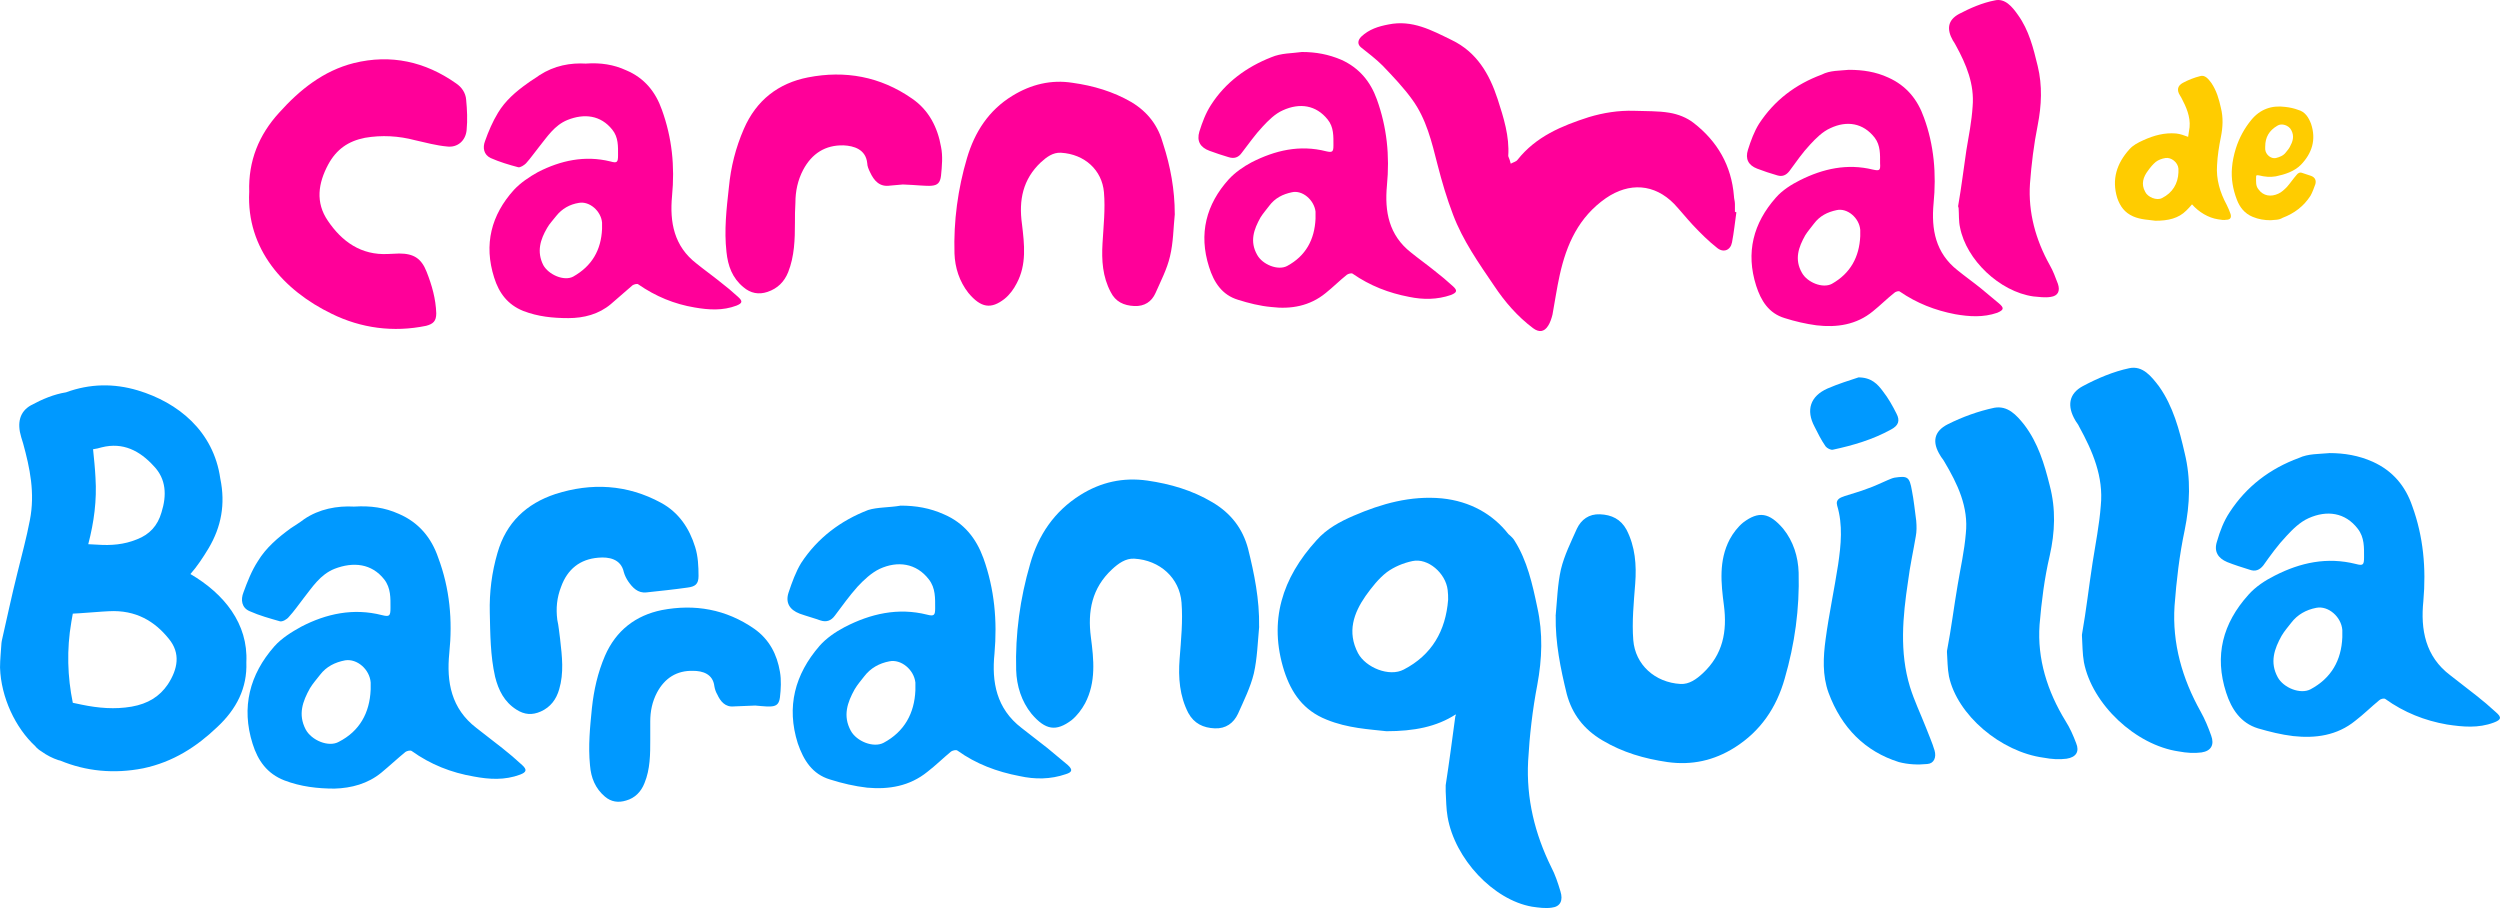 <?xml version="1.0" encoding="UTF-8"?><svg id="Capa_2" xmlns="http://www.w3.org/2000/svg" viewBox="0 0 1053.89 382.8"><defs><style>.cls-1{fill:#fc0;}.cls-2{fill:#f09;}.cls-3{fill:#09f;}</style></defs><g id="Capa_1-2"><g><path class="cls-2" d="M731.98,89.48c-.61,4.3-1.02,8.39-1.84,12.68-.61,3.27-3.48,4.5-6.14,2.45-3.68-2.86-7.16-6.34-10.43-9.82-2.66-2.86-5.11-5.93-7.77-8.79-8.39-8.59-19.02-9.2-28.84-2.45-11.45,7.98-16.57,19.43-19.43,32.31-1.23,5.52-2.05,11.25-3.07,16.77-.41,1.64-1.02,3.48-1.84,4.7-1.64,2.66-3.89,2.86-6.34,1.02-6.54-4.91-11.86-11.04-16.36-17.79-6.54-9.61-13.29-19.23-17.38-30.07-2.66-6.95-4.7-13.91-6.54-21.07-2.45-9.61-4.7-19.23-10.64-27.41-3.68-5.11-8.18-9.82-12.48-14.32-2.86-2.86-6.14-5.32-9.2-7.77-1.43-1.23-1.43-2.86,.2-4.5,3.27-3.07,7.16-4.3,11.45-5.11,10.02-2.05,18.2,2.45,26.59,6.54,10.64,5.11,15.95,14.32,19.43,24.95,2.51,7.75,5.03,15.72,4.46,23.91l.04,.23c.41,1.02,.82,2.05,1.02,3.07,1.02-.61,2.25-.82,2.86-1.64,7.77-9.82,18.61-14.32,30.07-18,6.14-1.84,12.48-2.86,19.02-2.66,5.11,.2,10.02,0,14.93,.82,3.68,.61,7.36,2.05,10.23,4.3,10.02,7.77,15.95,18,16.98,30.88,0,1.02,.41,2.05,.41,3.27v3.27c.2,.2,.41,.2,.61,.2Z"/><path class="cls-2" d="M247.12,26.79c6.1-.41,11.58,.41,16.87,2.85,7.72,3.25,12.4,9.14,15.04,16.66,4.27,11.79,5.49,23.78,4.27,36.38-1.02,10.97,.81,21.13,10.36,28.45,3.25,2.64,6.71,5.08,9.96,7.72,2.64,2.03,5.08,4.06,7.52,6.3,2.03,1.83,1.83,2.64-.61,3.66-5.89,2.24-11.79,1.83-17.68,.81-8.54-1.42-16.46-4.67-23.78-9.75-.41-.41-1.83,0-2.44,.41-3.05,2.64-6.1,5.28-9.14,7.93-5.08,4.27-11.38,5.89-17.88,5.89s-12.8-.61-19.1-3.05c-6.5-2.64-10.16-7.52-12.19-14.02-4.47-14.02-1.22-26.42,8.33-36.99,2.85-3.05,6.5-5.49,10.16-7.52,9.55-4.88,19.71-7.11,30.48-4.47,2.85,.81,3.25,.41,3.25-2.64,0-3.66,.2-7.52-2.44-10.77-4.88-6.1-11.79-6.91-18.9-4.06-5.49,2.24-8.54,7.11-11.99,11.38-1.83,2.24-3.45,4.67-5.49,6.91-.81,.81-2.44,1.83-3.25,1.63-3.86-1.02-7.93-2.24-11.58-3.86-3.05-1.42-3.45-4.47-2.44-7.11,1.42-4.06,3.25-8.33,5.49-11.99,3.05-5.08,7.52-8.94,12.4-12.4,1.63-1.22,3.45-2.24,5.08-3.45,6.3-4.06,13.01-5.28,19.71-4.88Zm6.68,69.7v-2.64c-.41-4.88-5.28-9.14-9.75-8.33-3.86,.61-7.11,2.44-9.55,5.49-1.22,1.63-2.85,3.25-3.86,5.08-2.85,4.88-4.47,9.96-1.63,15.65,2.24,4.06,8.74,6.91,12.6,4.88,7.93-4.47,11.79-11.18,12.19-20.12Z"/><path class="cls-2" d="M779.55,29.44c5.69,0,11.18,.81,16.46,3.25,7.72,3.45,12.4,9.35,15.04,16.87,4.27,11.58,5.28,23.78,4.06,36.17-1.02,10.97,.81,20.93,10.16,28.25,3.25,2.64,6.71,5.08,9.96,7.72,2.44,2.03,4.88,4.06,7.32,6.1,2.44,2.03,2.24,2.85-.61,4.06-5.89,2.03-11.79,1.63-17.68,.61-8.54-1.63-16.26-4.67-23.37-9.55-.41-.41-1.83,0-2.44,.61-3.05,2.44-5.89,5.28-8.94,7.72-6.91,5.69-15.24,6.91-23.78,5.89-4.47-.61-8.94-1.63-13.41-3.05-6.71-2.03-9.96-7.32-11.99-13.62-4.47-14.02-1.22-26.42,8.33-37.19,2.64-3.05,6.5-5.49,10.16-7.32,9.75-4.88,19.92-7.11,30.69-4.47,2.85,.61,3.25,.41,3.05-2.64,0-3.66,.2-7.52-2.24-10.77-4.88-6.3-11.79-7.32-18.7-4.06-3.25,1.42-6.1,4.27-8.54,6.91-3.25,3.45-5.89,7.32-8.74,11.18-1.42,1.83-3.05,2.44-5.08,1.83-2.85-.81-5.89-1.83-8.54-2.85-3.66-1.42-5.08-4.06-3.86-7.93s2.64-7.72,4.67-10.97c6.5-9.96,15.44-16.66,26.42-20.73,3.46-1.83,7.72-1.63,11.58-2.03Zm4.65,70.11v-2.64c-.41-5.08-5.49-9.35-9.96-8.33-3.86,.81-7.11,2.44-9.55,5.69-1.22,1.63-2.64,3.25-3.66,4.88-2.85,5.08-4.67,10.16-1.42,15.85,2.24,4.06,8.74,6.71,12.6,4.67,7.93-4.47,11.58-11.38,11.99-20.12Z"/><path class="cls-2" d="M548.9,21.92c5.89,0,11.18,1.02,16.46,3.25,7.72,3.45,12.4,9.35,15.04,16.66,4.27,11.79,5.49,23.78,4.27,36.38-1.02,10.97,.81,20.93,10.16,28.25,3.25,2.64,6.71,5.08,9.96,7.72,2.64,2.03,5.28,4.27,7.72,6.5,2.03,1.83,1.63,2.64-.81,3.66-5.89,2.03-11.79,2.03-17.68,.81-8.54-1.63-16.46-4.67-23.78-9.75-.41-.41-1.83,0-2.44,.41-3.05,2.44-5.89,5.28-8.94,7.72-6.71,5.49-14.63,6.91-22.96,5.89-4.67-.41-9.55-1.63-14.02-3.05-6.71-2.03-10.16-7.32-12.19-13.82-4.47-14.02-1.22-26.42,8.33-36.99,2.64-2.85,6.1-5.28,9.55-7.11,9.96-5.08,20.32-7.52,31.5-4.67,2.64,.61,3.05,.2,3.05-2.44,0-3.86,.2-7.72-2.44-10.97-4.88-6.1-11.79-7.11-18.9-3.86-3.25,1.42-6.1,4.27-8.54,6.91-3.25,3.45-5.89,7.32-8.74,10.97-1.42,2.03-3.25,2.64-5.69,1.83-2.64-.81-5.28-1.63-7.93-2.64-3.86-1.42-5.49-4.06-4.27-8.13,1.22-3.86,2.64-7.72,4.88-11.18,6.1-9.55,15.04-16.05,25.4-20.12,4.27-1.83,8.74-1.63,13.01-2.24Zm5.67,70.31v-3.05c-.61-4.88-5.49-9.14-9.96-8.13-3.86,.81-7.11,2.44-9.55,5.69-1.22,1.63-2.64,3.25-3.66,4.88-2.85,5.08-4.67,10.16-1.42,15.85,2.24,4.06,8.74,6.71,12.6,4.67,7.93-4.27,11.58-11.18,11.99-19.92Z"/><path class="cls-2" d="M105.06,80.85c-.41-13.01,4.06-23.98,12.6-33.33,8.74-9.75,18.7-17.68,31.5-20.93,15.65-3.86,30.08-.61,43.08,8.54,2.44,1.63,4.06,4.06,4.27,6.91,.41,4.27,.61,8.54,.2,12.8-.41,4.47-3.86,7.52-8.33,6.91-4.47-.41-8.94-1.63-13.41-2.64-6.91-1.83-14.02-2.24-21.13-1.02-7.11,1.42-11.99,4.88-15.44,11.18-4.27,7.93-5.49,16.05-.2,23.78,5.89,8.74,14.02,14.63,25.4,14.02,1.63,0,3.05-.2,4.67-.2,6.1,0,9.35,2.03,11.58,7.72,2.24,5.69,3.86,11.38,4.06,17.48,0,3.25-1.22,4.47-4.27,5.28-13.82,2.85-27.43,1.02-39.83-5.08-20.12-9.75-35.97-27.23-34.75-51.41Z"/><path class="cls-2" d="M495.25,90.2c-.61,5.89-.61,11.99-2.03,17.88-1.22,5.28-3.86,10.36-6.1,15.44-1.63,3.66-4.67,5.69-8.94,5.49-4.47-.2-7.93-1.83-9.96-5.89-3.45-6.5-3.86-13.41-3.45-20.53,.41-7.11,1.22-14.43,.61-21.54-.81-9.35-8.13-16.05-18.09-16.66-3.45-.2-6.1,1.83-8.54,4.06-7.52,7.11-9.35,15.85-7.93,26.01,1.02,8.54,2.03,17.07-2.24,25-1.22,2.44-3.05,4.88-5.08,6.5-5.69,4.47-9.96,3.86-15.24-2.44-3.86-4.88-5.69-10.77-5.89-16.66-.41-13.62,1.42-27.23,5.28-40.24,3.25-10.97,9.14-20.12,19.1-26.22,7.93-4.88,16.46-6.91,25.4-5.49,8.74,1.22,17.07,3.66,24.79,8.13,7.11,4.27,11.38,10.16,13.41,17.68,3.05,9.35,4.88,19.31,4.88,29.47Z"/><path class="cls-2" d="M335.11,93.8c0,7.11-.2,14.23-2.85,20.93-1.63,4.06-4.47,6.91-8.74,8.33-3.66,1.22-7.11,.61-10.16-2.03-4.67-3.86-6.5-8.94-7.11-14.84-1.02-9.14,0-18.09,1.02-27.23,.81-8.54,2.85-16.66,6.3-24.59,5.28-12.19,14.63-19.31,27.03-21.74,15.65-3.05,30.48-.41,43.9,8.94,7.11,4.88,10.77,12.19,12.19,20.32,.81,3.86,.41,8.13,0,12.19-.7,5.91-4.36,4.09-16.08,3.69l-5.36,.47c-4.51,.71-6.85-2.18-8.44-5.58-.61-1.22-1.22-2.64-1.22-3.86-.61-5.89-5.69-7.32-9.96-7.52-7.72-.2-13.41,3.45-17.07,10.36-2.24,4.27-3.25,8.94-3.25,13.82-.2,2.85-.2,5.69-.2,8.33Z"/><path class="cls-2" d="M825.48,86.74c1.42-8.13,2.24-15.24,3.45-23.37,1.02-6.1,2.24-12.19,2.64-18.49,.81-9.35-2.64-17.68-7.11-25.81-.41-.81-.81-1.42-1.22-2.03-2.64-4.67-2.24-8.54,2.64-11.18,4.67-2.44,9.75-4.67,15.04-5.69,4.27-1.02,7.32,2.64,9.75,6.1,4.67,6.5,6.5,14.02,8.33,21.54,2.03,8.33,1.63,16.66,0,25-1.63,8.13-2.64,16.46-3.25,24.59-.81,12.19,2.44,23.78,8.33,34.34,1.42,2.44,2.44,5.28,3.45,7.93,1.02,3.05,0,5.08-3.05,5.49-2.44,.41-4.88,0-7.32-.2-14.23-2.03-28.25-15.44-30.89-29.06-.61-2.64-.41-5.49-.61-8.33-.2-.2-.2-.81-.2-.81Z"/><path class="cls-1" d="M957.17,92.84c-2.64,0-5.08-.41-7.52-1.42-3.45-1.42-5.49-4.06-6.71-7.32-1.63-4.27-2.44-8.74-2.03-13.41,.2-2.64,.81-5.49,1.63-8.13,1.42-4.47,3.66-8.54,6.5-11.99,3.66-4.47,8.54-6.3,14.43-5.49,1.83,.2,3.66,.61,5.28,1.22,3.05,.81,4.47,3.25,5.49,5.89,2.24,6.71,.41,12.4-4.27,17.27-2.85,2.85-6.71,4.06-10.57,4.88-2.44,.41-4.67,.2-7.11-.41-1.22-.2-1.22,0-1.22,1.02,0,1.63-.2,3.45,1.02,4.88,2.03,2.85,5.28,3.25,8.33,1.83,1.42-.61,2.64-1.83,3.66-2.85,1.42-1.63,2.64-3.45,4.06-5.08,.61-.81,1.42-1.22,2.44-.81,1.22,.41,2.44,.81,3.66,1.22,1.63,.61,2.24,1.83,1.83,3.45-.61,1.63-1.22,3.45-2.03,4.88-2.85,4.47-6.91,7.52-11.79,9.35-1.63,1.02-3.25,.81-5.08,1.02Zm-2.26-31.09v1.22c.2,2.24,2.44,4.06,4.47,3.66,1.63-.41,3.25-1.02,4.27-2.44,.61-.81,1.22-1.42,1.63-2.24,1.22-2.24,2.03-4.47,.61-7.11-1.02-2.03-4.06-3.05-5.89-1.83-3.45,2.03-5.08,4.88-5.08,8.74Z"/><path class="cls-1" d="M940.3,90.2c-.41-1.22-1.02-2.64-1.63-3.86-2.85-5.28-4.47-10.77-4.06-16.66,.2-4.06,.81-7.93,1.63-11.99,.81-4.06,1.02-8.13,0-12.19-.81-3.66-1.83-7.32-4.06-10.57-1.22-1.63-2.64-3.45-4.67-2.85-2.44,.61-5.08,1.63-7.32,2.85-2.24,1.22-2.64,3.05-1.22,5.28,.2,.41,.41,.61,.61,1.02,2.03,3.86,3.86,7.93,3.45,12.4-.2,1.42-.41,2.64-.61,4.06-1.63-.61-3.25-1.22-5.08-1.42-4.88-.41-9.35,.81-13.82,2.85-2.24,1.02-4.27,2.03-5.89,3.86-5.28,5.89-7.52,12.6-5.08,20.53,1.22,3.45,3.05,6.1,6.71,7.72,3.25,1.42,6.71,1.42,9.35,1.83,5.49,0,9.75-1.02,13.01-4.27,.81-.81,1.63-1.63,2.44-2.64,2.85,3.25,6.91,5.69,10.97,6.3,1.22,.2,2.44,.41,3.45,.2,1.83,0,2.24-1.02,1.83-2.44Zm-28.88-6.71c-2.24,1.22-6.1-.41-7.11-2.64-1.83-3.25-.81-6.3,1.22-8.94,1.02-1.42,2.03-2.64,3.25-3.66,1.02-.81,2.64-1.42,4.06-1.63,2.44-.41,5.28,1.83,5.49,4.47v1.63c-.2,4.67-2.44,8.54-6.91,10.77Z"/><path class="cls-3" d="M149.37,213.55c6.91-.41,12.8,.41,18.7,3.05,8.54,3.66,13.82,10.16,16.66,18.49,4.88,13.01,6.1,26.42,4.67,40.24-1.22,12.19,.81,23.37,11.38,31.5,3.66,2.85,7.32,5.69,10.97,8.54,2.85,2.24,5.69,4.67,8.33,7.11,2.24,2.03,1.83,3.05-.81,4.06-6.5,2.44-13.01,2.03-19.51,.81-9.55-1.63-18.29-5.08-26.22-10.77-.61-.41-2.03,0-2.64,.41-3.45,2.85-6.71,5.89-10.16,8.74-5.69,4.67-12.6,6.5-19.71,6.71-7.11,0-14.23-.81-21.13-3.45-7.32-2.85-11.18-8.33-13.41-15.44-4.88-15.44-1.22-29.26,9.14-41.05,3.05-3.45,7.32-6.1,11.38-8.33,10.57-5.49,21.95-7.93,33.94-4.88,3.25,.81,3.66,.41,3.66-3.05,0-4.06,.2-8.33-2.64-11.99-5.28-6.71-13.01-7.52-20.93-4.47-6.1,2.44-9.35,7.72-13.21,12.6-2.03,2.64-3.86,5.28-6.1,7.72-.81,1.02-2.64,2.03-3.66,1.83-4.27-1.22-8.74-2.44-12.8-4.27-3.45-1.42-3.86-4.88-2.64-7.93,1.63-4.47,3.45-9.14,6.1-13.21,3.45-5.69,8.54-9.96,13.82-13.82,1.83-1.22,3.86-2.44,5.69-3.86,6.3-4.27,13.82-5.69,21.13-5.28Zm6.89,77.22v-3.05c-.41-5.49-5.69-10.16-10.77-9.35-4.27,.81-7.93,2.64-10.57,6.1-1.42,1.83-3.05,3.66-4.27,5.69-3.05,5.49-5.08,10.97-1.83,17.27,2.44,4.67,9.75,7.72,14.02,5.28,8.74-4.47,13.01-12.19,13.41-21.95Z"/><path class="cls-3" d="M236.14,269.64c.81,7.11,1.63,14.02-.41,20.93-1.22,4.27-3.66,7.52-7.72,9.35-3.66,1.63-6.91,1.42-10.36-.81-5.08-3.25-7.52-8.13-8.94-13.82-2.03-8.94-2.03-18.09-2.24-27.03-.2-8.54,.81-16.87,3.25-25.2,3.66-12.8,12.19-20.73,24.39-24.79,15.24-4.88,30.28-4.06,44.51,3.66,7.52,4.06,11.99,10.77,14.43,18.7,1.22,3.86,1.42,8.13,1.42,12.19,0,3.45-1.42,4.47-4.67,4.88-5.69,.81-11.58,1.42-17.27,2.03-3.66,.41-5.89-2.03-7.72-4.67-.81-1.22-1.42-2.44-1.83-3.86-1.22-5.69-6.5-6.5-10.77-6.1-7.72,.61-13.01,4.88-15.65,12.19-1.83,4.67-2.24,9.14-1.63,14.02,.61,2.64,.81,5.49,1.22,8.33Z"/><path class="cls-3" d="M379.61,213.15c6.5,0,12.4,1.02,18.29,3.66,8.54,3.66,13.62,10.16,16.66,18.49,4.67,13.01,5.89,26.42,4.67,40.24-1.22,11.99,.81,23.17,11.38,31.3,3.66,2.85,7.32,5.69,10.97,8.54,2.85,2.44,5.69,4.67,8.54,7.11,2.24,2.03,1.83,3.05-.81,3.86-6.5,2.24-13.01,2.24-19.51,.81-9.55-1.83-18.29-5.08-26.22-10.77-.61-.41-2.03,0-2.64,.41-3.45,2.85-6.5,5.89-9.96,8.54-7.52,6.1-16.26,7.52-25.4,6.71-5.28-.61-10.57-1.83-15.65-3.45-7.52-2.24-11.18-8.13-13.62-15.24-4.88-15.44-1.22-29.06,9.14-41.05,2.85-3.25,6.71-5.89,10.57-7.93,10.97-5.69,22.56-8.33,34.75-5.28,3.05,.81,3.45,.2,3.45-2.64,0-4.27,.2-8.54-2.64-12.19-5.28-6.91-13.21-7.93-20.73-4.47-3.45,1.63-6.71,4.67-9.35,7.52-3.45,3.86-6.5,8.13-9.55,12.19-1.63,2.24-3.66,2.85-6.1,2.03-2.85-1.02-5.89-1.83-8.74-2.85-4.27-1.63-6.1-4.67-4.67-8.94s3.05-8.74,5.28-12.4c6.91-10.57,16.66-17.88,28.25-22.35,3.86-1.22,8.94-1.02,13.62-1.83Zm6.28,77.83v-3.25c-.61-5.49-6.1-9.96-10.97-8.94-4.27,.81-7.93,2.85-10.57,6.3-1.42,1.83-2.85,3.45-4.06,5.49-3.05,5.49-5.08,11.18-1.63,17.48,2.44,4.47,9.55,7.32,13.82,5.08,8.74-4.67,13.01-12.4,13.41-22.15Z"/><path class="cls-3" d="M530.81,264.16c-.61,6.5-.81,13.41-2.24,19.71-1.42,5.89-4.27,11.58-6.71,17.07-1.83,3.86-5.08,6.3-9.75,6.1-4.88-.2-8.74-2.03-11.18-6.5-3.66-7.11-4.27-14.84-3.66-22.76,.61-7.93,1.42-16.05,.81-23.78-.81-10.36-9.14-17.88-19.92-18.49-3.66-.2-6.71,2.03-9.35,4.47-8.54,7.93-10.36,17.68-8.94,28.65,1.22,9.35,2.24,18.9-2.44,27.84-1.42,2.64-3.45,5.28-5.69,7.11-6.5,4.88-10.97,4.27-16.87-2.64-4.27-5.28-6.3-11.79-6.5-18.49-.41-15.24,1.63-30.08,5.89-44.71,3.45-12.19,10.16-22.15,21.13-29.06,8.74-5.49,18.09-7.52,28.25-6.1,9.75,1.42,18.9,4.06,27.43,9.14,7.93,4.67,12.8,11.18,15.04,19.51,2.64,10.57,4.88,21.54,4.67,32.92Z"/><path class="cls-3" d="M981.96,191c6.3,0,12.4,1.02,18.29,3.66,8.54,3.86,13.82,10.36,16.66,18.7,4.67,12.8,5.89,26.22,4.67,40.03-1.22,11.99,.81,23.37,11.38,31.3,3.66,2.85,7.32,5.69,10.97,8.54,2.85,2.24,5.49,4.47,8.13,6.91,2.64,2.24,2.44,3.25-.81,4.47-6.5,2.44-13.01,1.83-19.71,.81-9.35-1.63-18.09-5.08-26.01-10.77-.61-.41-2.03,0-2.64,.61-3.45,2.85-6.5,5.89-9.96,8.54-7.72,6.3-16.87,7.52-26.22,6.5-5.08-.61-9.96-1.83-14.84-3.25-7.32-2.24-11.18-8.13-13.41-15.04-5.08-15.65-1.42-29.26,9.35-41.25,3.05-3.45,7.11-6.1,11.18-8.13,10.77-5.49,21.95-7.93,34.14-4.88,3.05,.81,3.45,.41,3.45-2.85,0-4.06,.2-8.33-2.64-11.99-5.28-6.91-13.01-7.93-20.73-4.47-3.66,1.63-6.71,4.67-9.35,7.52-3.66,3.86-6.71,8.13-9.75,12.4-1.63,2.03-3.45,2.64-5.69,1.83-3.25-1.02-6.5-2.03-9.55-3.25-3.86-1.63-5.69-4.47-4.27-8.74,1.22-4.27,2.85-8.54,5.28-12.19,7.11-10.97,17.07-18.49,29.26-22.96,3.86-1.83,8.54-1.63,12.8-2.03Zm5.46,77.63v-3.05c-.41-5.49-5.89-10.36-10.97-9.35-4.27,.81-7.93,2.85-10.57,6.3-1.42,1.83-2.85,3.45-4.06,5.49-3.05,5.49-5.08,11.18-1.63,17.48,2.44,4.47,9.55,7.32,13.82,5.08,8.74-4.67,13.01-12.19,13.41-21.95Z"/><path class="cls-3" d="M655.79,259.68c.61-6.5,.81-13.41,2.24-19.71,1.42-5.89,4.27-11.58,6.71-17.07,1.83-3.86,5.08-6.3,9.75-6.1,4.88,.2,8.74,2.03,11.18,6.5,3.66,7.11,4.27,14.84,3.66,22.76-.61,7.93-1.42,16.05-.81,23.78,.81,10.36,9.14,17.88,19.92,18.49,3.66,.2,6.71-2.03,9.35-4.47,8.54-7.93,10.36-17.68,8.94-28.65-1.22-9.35-2.24-18.9,2.44-27.84,1.42-2.64,3.45-5.28,5.69-7.11,6.5-4.88,10.97-4.27,16.87,2.64,4.27,5.28,6.3,11.79,6.5,18.49,.41,15.24-1.63,30.08-5.89,44.71-3.45,12.19-10.16,22.15-21.13,29.06-8.74,5.49-18.09,7.52-28.25,6.1-9.75-1.42-18.9-4.06-27.43-9.14-7.93-4.67-12.8-11.18-15.04-19.51-2.64-10.77-4.88-21.74-4.67-32.92Z"/><path class="cls-3" d="M807.8,219.65c.2,2.24,.2,4.47-.2,6.5-1.02,6.1-2.44,12.4-3.25,18.9-2.24,14.84-3.66,29.87,.81,44.51,1.83,5.89,4.47,11.38,6.71,17.07,1.22,3.25,2.64,6.3,3.66,9.75,.81,2.85-.2,5.49-3.05,5.69-4.06,.41-8.13,.2-11.99-.81-14.23-4.47-24.18-14.43-29.67-29.26-2.64-7.32-2.24-15.04-1.22-22.56,1.42-10.57,3.66-20.93,5.28-31.5,1.22-8.33,2.03-16.66-.41-24.79-.81-2.85,1.63-3.45,3.25-4.06,3.05-1.02,6.3-1.83,9.35-3.05,3.05-1.02,5.89-2.44,8.74-3.66,1.02-.41,1.83-.81,2.85-1.02,5.49-.81,6.3-.41,7.32,5.49,.81,4.06,1.22,8.33,1.83,12.8Z"/><path class="cls-3" d="M783.41,159.09c5.49,0,8.13,2.85,10.36,5.89,2.24,2.85,4.06,6.1,5.69,9.35,1.63,3.05,.81,5.08-2.24,6.71-7.72,4.27-16.05,6.71-24.59,8.54-.81,.2-2.44-.61-3.05-1.42-1.83-2.64-3.25-5.49-4.67-8.33-3.66-6.91-1.83-12.8,5.49-16.05,4.67-2.03,9.35-3.45,13.01-4.67Z"/><path class="cls-3" d="M80.27,242c2.85-3.25,5.28-6.91,7.72-10.97,5.28-8.94,7.11-18.49,4.88-29.26-2.85-20.12-17.88-32.11-34.75-37.19-10.16-3.05-20.32-2.85-30.28,.81h0c-5.08,.81-9.96,2.85-14.84,5.49-4.67,2.64-5.89,7.32-4.06,13.41,.2,.81,.61,1.83,.81,2.64,2.85,10.36,5.08,20.93,2.85,32.31-1.42,7.52-3.45,14.84-5.28,22.35-2.44,9.75-4.27,18.49-6.5,28.25,0,.2-.2,.81-.2,1.22-.2,3.45-.61,6.91-.61,10.36,.41,12.6,6.5,25.4,14.84,33.12,.61,.81,1.63,1.63,2.64,2.24,2.24,1.63,4.67,2.85,7.11,3.66,.2,0,.61,.2,.81,.2,10.77,4.47,22.56,5.69,34.95,3.25,12.6-2.64,22.56-9.14,31.09-17.27,8.33-7.72,12.8-16.66,12.4-27.43,.81-16.26-9.35-28.86-23.57-37.19Zm-15.44-45.52c5.28,5.49,5.49,12.4,3.25,19.51-1.63,5.69-5.08,9.35-10.36,11.38-5.49,2.24-10.97,2.64-16.66,2.24-1.22,0-2.64-.2-3.86-.2,2.44-9.35,3.66-18.49,3.05-28.04-.2-4.06-.61-7.93-1.02-11.99,1.22-.2,2.44-.41,3.66-.81,8.94-2.24,16.05,1.42,21.95,7.93Zm5.89,92.06c-3.45,5.08-8.33,8.13-15.24,9.35-7.11,1.22-14.02,.61-20.93-.81-1.22-.2-2.64-.61-3.86-.81-2.24-10.97-2.64-22.35-.61-34.14,.2-1.22,.41-2.24,.61-3.45,1.63,0,13.82-1.02,15.24-1.02,11.38-.61,19.31,4.27,25.2,11.58,5.08,6.1,3.86,12.8-.41,19.31Z"/><path class="cls-3" d="M657.8,375.72c-1.02-3.45-2.24-7.11-3.86-10.16-6.91-14.02-10.57-28.86-9.75-44.71,.61-10.77,1.83-21.54,3.86-32.11,2.03-10.97,2.44-21.74,0-32.72-2.03-9.75-4.27-19.71-9.55-28.04-.41-.81-1.42-1.83-2.64-2.85-6.5-8.33-16.05-13.82-28.04-15.04-13.21-1.22-25.4,2.24-37.19,7.32-5.69,2.44-11.38,5.49-15.65,10.36-14.43,15.85-20.32,33.94-13.62,55.07,3.05,9.35,8.13,16.66,17.88,20.53,8.94,3.66,18.09,4.06,25.2,4.88,11.58,0,21.13-1.83,29.26-7.11,0,.2,0,.61-.2,.81-1.42,10.57-2.44,18.49-4.06,29.06v2.64c.2,3.66,.2,7.32,.81,10.77,3.05,17.68,19.31,34.95,35.56,37.8,2.85,.41,5.69,.81,8.33,.41,3.66-.41,4.88-3.05,3.66-6.91Zm-66.02-93.48c-6.1,3.25-16.05-.81-19.31-6.91-4.67-8.94-1.83-16.87,3.25-24.18,2.64-3.66,5.49-7.32,8.94-9.96,3.05-2.24,6.91-3.86,10.77-4.67,6.5-1.42,14.02,5.08,14.84,12.19,.2,1.42,.2,2.85,.2,4.06-1.02,13.21-6.91,23.37-18.7,29.47Z"/><path class="cls-3" d="M820.75,274.85l.03-.54c1.83-9.55,2.84-18.08,4.47-27.63,1.22-7.32,2.85-14.43,3.45-21.74,1.22-11.18-3.45-20.93-9.14-30.48-.41-.81-1.22-1.63-1.63-2.44-3.45-5.49-2.85-10.16,3.25-13.21s12.8-5.49,19.51-6.91c5.69-1.02,9.35,3.05,12.6,7.11,5.89,7.72,8.54,16.66,10.77,25.61,2.64,9.96,2.24,19.71,0,29.67-2.24,9.55-3.45,19.31-4.27,29.06-1.02,14.43,3.25,28.04,10.97,40.64,1.83,2.85,3.25,6.1,4.47,9.35,1.42,3.45,0,5.89-4.06,6.5-3.05,.41-6.3,.2-9.55-.41-18.29-2.44-36.58-18.09-40.03-34.34-.64-3.41-.61-6.82-.84-10.24Z"/><path class="cls-3" d="M877.65,267.92l.03-.52c1.83-10.36,2.84-19.71,4.47-30.28,1.22-7.93,2.85-15.85,3.45-23.98,1.22-12.19-3.45-22.96-9.14-33.33-.41-1.02-1.22-1.83-1.63-2.64-3.45-5.89-2.85-11.18,3.25-14.43s12.8-6.1,19.51-7.52c5.69-1.22,9.35,3.45,12.6,7.72,5.89,8.33,8.54,18.29,10.77,28.04,2.64,10.77,2.24,21.54,0,32.52-2.24,10.57-3.45,21.13-4.27,31.91-1.02,15.85,3.25,30.69,10.97,44.51,1.83,3.25,3.25,6.71,4.47,10.16,1.42,3.86,0,6.5-4.06,7.11-3.05,.41-6.3,.2-9.55-.41-18.29-2.64-36.58-19.92-40.03-37.6-.64-3.61-.61-7.45-.84-11.27Z"/><path class="cls-3" d="M274.12,311.65c0,6.3,0,12.6-2.44,18.49-1.42,3.66-4.06,6.3-7.72,7.32-3.25,1.02-6.3,.61-8.94-1.63-4.06-3.45-5.89-7.93-6.3-13.21-.81-8.13,0-16.05,.81-24.18,.81-7.52,2.44-14.84,5.49-21.95,4.67-10.77,13.01-17.07,23.98-19.31,13.82-2.64,27.03-.41,39.02,7.93,6.3,4.47,9.55,10.77,10.77,18.09,.61,3.45,.41,7.32,0,10.77-.6,4.51-2.98,4.13-10.42,3.46l-8.92,.36c-3.75,.42-5.77-2.19-7.08-5.04-.61-1.02-1.02-2.24-1.22-3.45-.61-5.28-5.08-6.5-8.94-6.5-6.91-.2-11.99,3.05-15.24,9.14-2.03,3.86-2.85,7.93-2.85,12.19v7.52Z"/></g></g></svg>